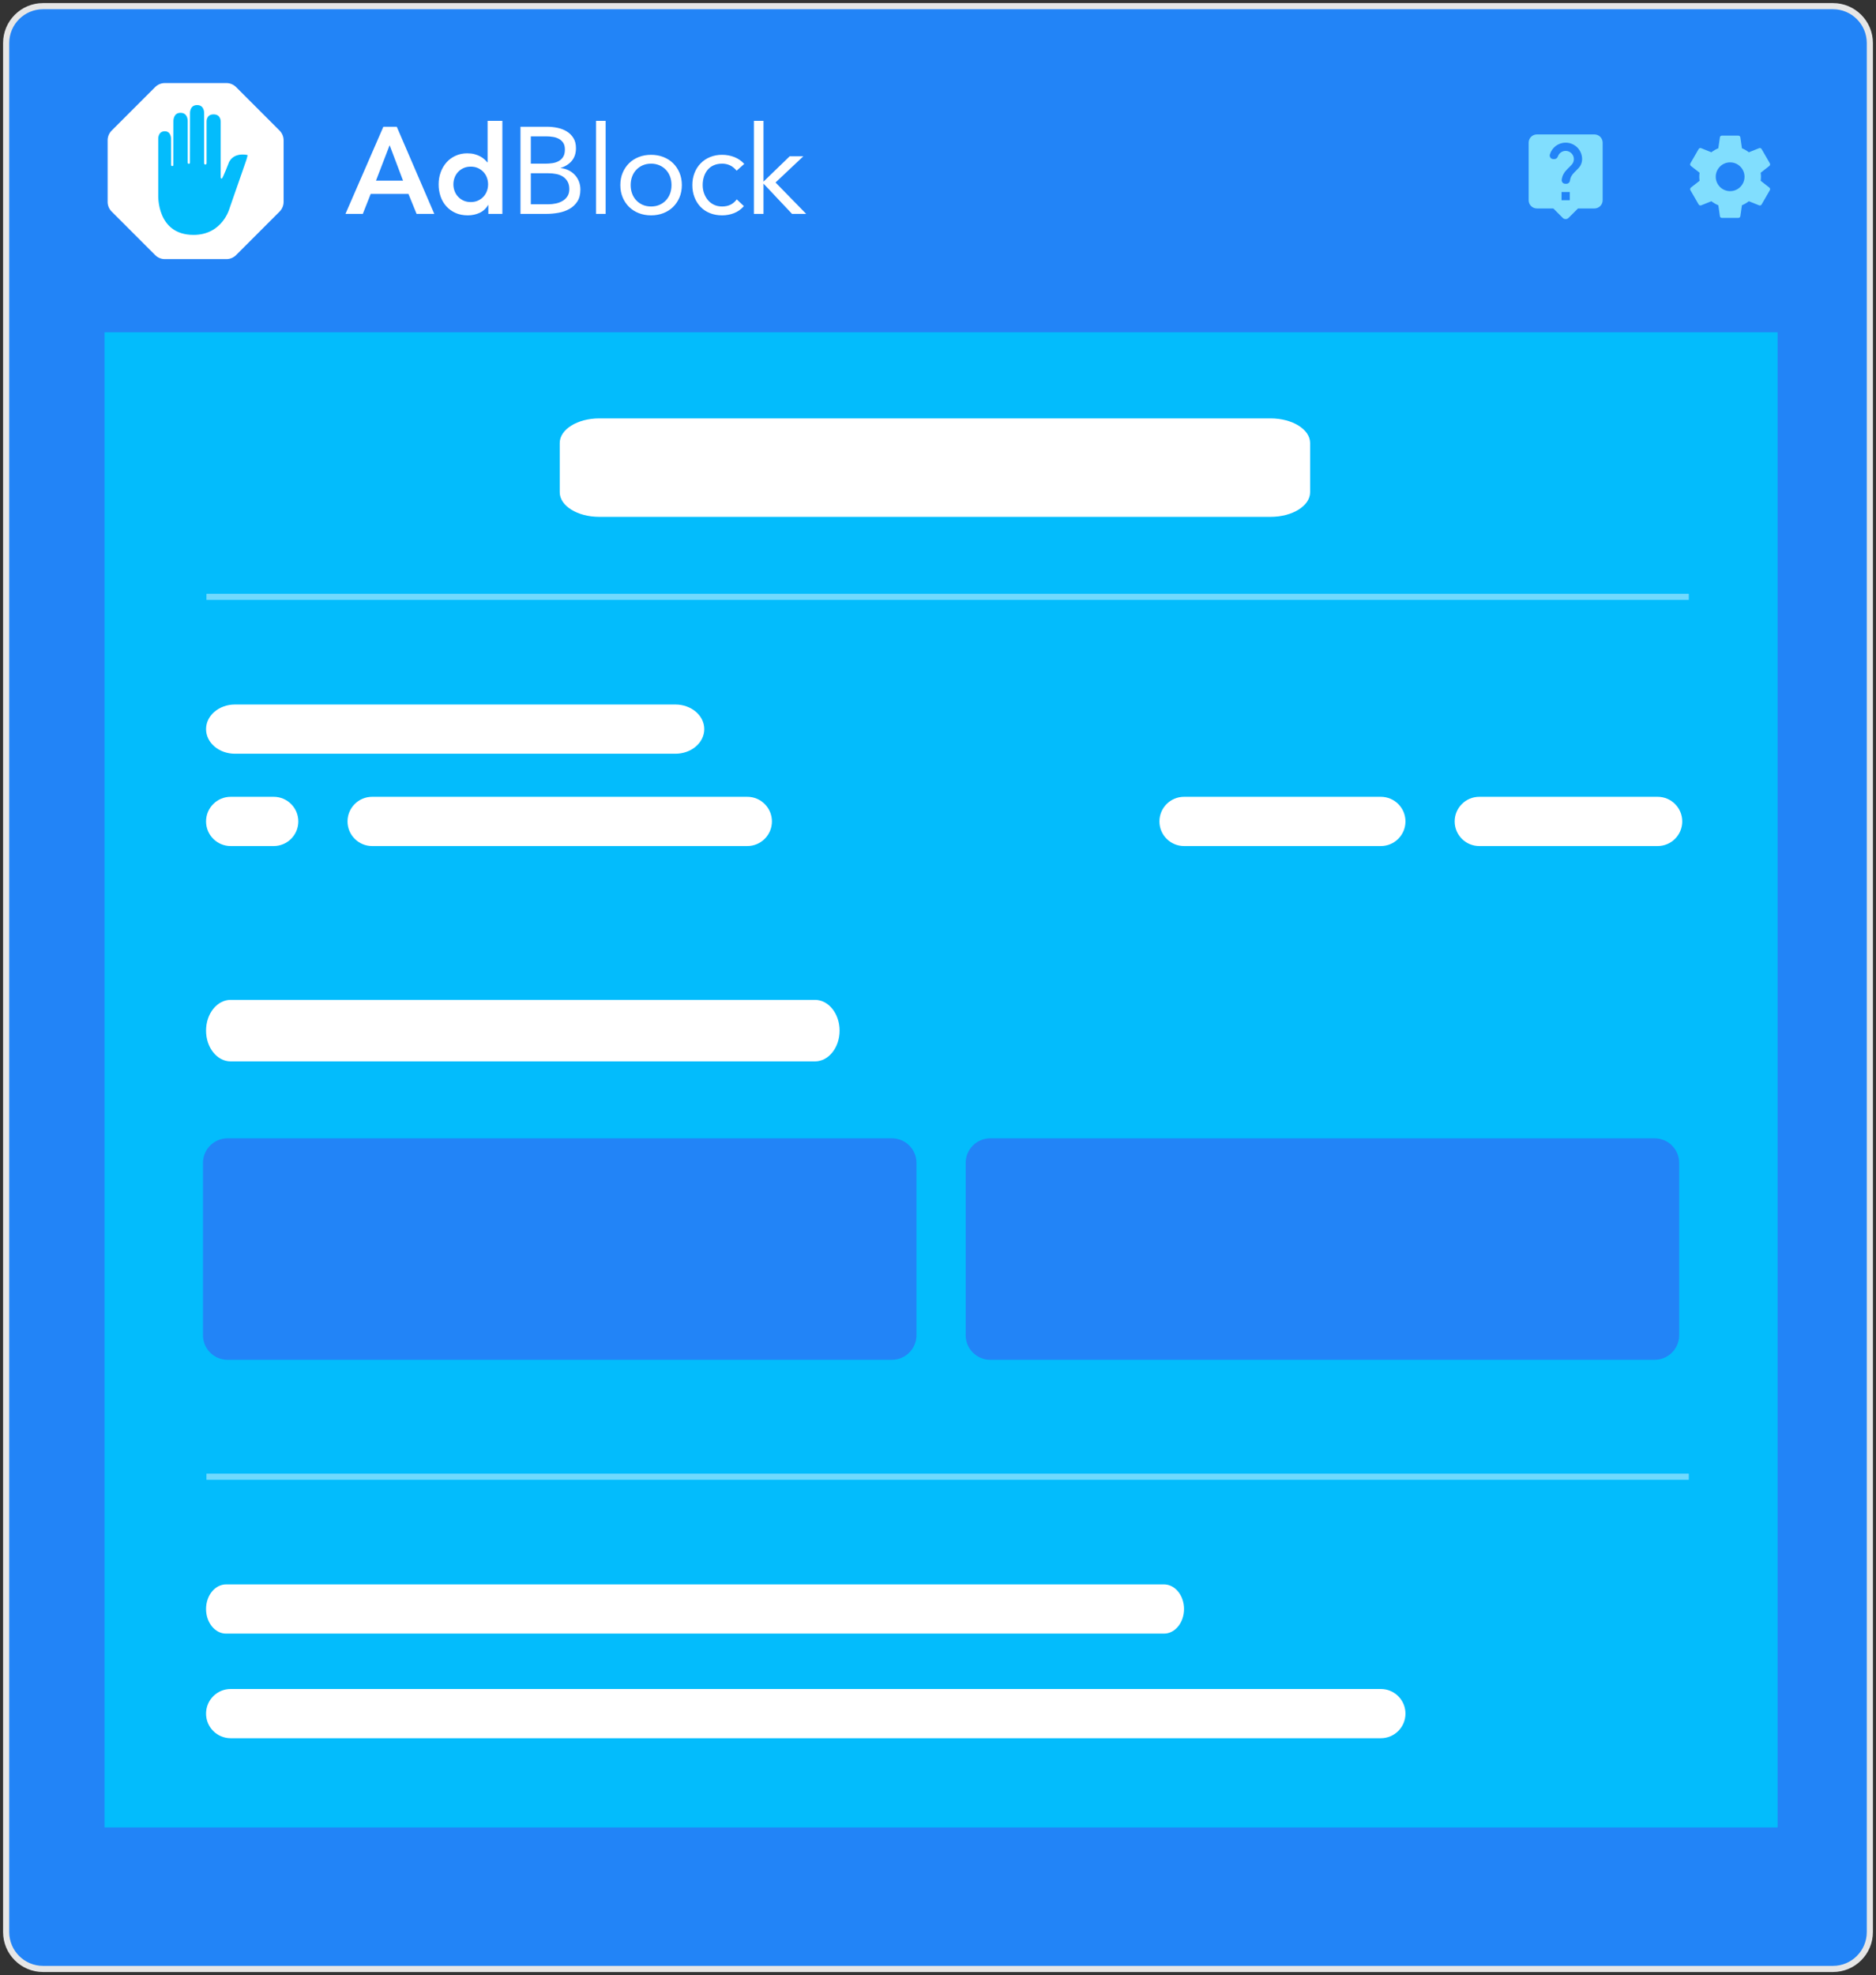 <svg xmlns="http://www.w3.org/2000/svg" width="305" height="321" fill="none" viewBox="0 0 305 321"><rect x="0" y="0" width="305" height="321" fill="#333333" stroke="none"/><path fill="#2284F7" stroke="#E6E6E6" d="M298 1H7C3.686 1 1 3.686 1 7V314C1 317.314 3.686 320 7 320H298C301.314 320 304 317.314 304 314V7C304 3.686 301.314 1 298 1Z"/><path fill="#03BCFC" fill-rule="evenodd" d="M17 54H289V297H17V54Z" clip-rule="evenodd"/><path stroke="#71D9FD" stroke-linecap="square" d="M34.066 97H274.066"/><path stroke="#71D9FD" stroke-linecap="square" d="M34.066 240H274.066"/><path fill="#fff" d="M62.327 20.6H64.507L70.607 34.76H67.727L66.407 31.52H60.267L58.987 34.76H56.167L62.327 20.6V20.6ZM65.527 29.36L63.347 23.6L61.127 29.36H65.527ZM79.394 33.32H79.354C79.033 33.883 78.543 34.331 77.954 34.6C77.367 34.866 76.734 35 76.054 35C75.307 35 74.644 34.87 74.064 34.61C73.499 34.361 72.991 33.996 72.574 33.54C72.155 33.077 71.835 32.532 71.634 31.94C71.417 31.303 71.308 30.633 71.314 29.96C71.314 29.253 71.427 28.593 71.654 27.98C71.866 27.391 72.189 26.848 72.604 26.38C73.01 25.926 73.5 25.57 74.074 25.31C74.647 25.05 75.274 24.92 75.954 24.92C76.407 24.92 76.807 24.966 77.154 25.06C77.5 25.153 77.807 25.273 78.074 25.42C78.34 25.566 78.567 25.723 78.754 25.89C78.94 26.056 79.094 26.22 79.214 26.38H79.274V19.64H81.674V34.76H79.394V33.32V33.32ZM73.714 29.96C73.714 30.333 73.777 30.693 73.904 31.04C74.03 31.386 74.217 31.693 74.464 31.96C74.71 32.226 75.007 32.44 75.354 32.6C75.7 32.76 76.094 32.84 76.534 32.84C76.974 32.84 77.367 32.76 77.714 32.6C78.05 32.448 78.353 32.23 78.604 31.96C78.85 31.694 79.041 31.381 79.164 31.04C79.29 30.693 79.354 30.333 79.354 29.96C79.354 29.586 79.29 29.226 79.164 28.88C79.041 28.539 78.85 28.226 78.604 27.96C78.353 27.69 78.05 27.473 77.714 27.32C77.367 27.16 76.974 27.08 76.534 27.08C76.094 27.08 75.7 27.16 75.354 27.32C75.018 27.473 74.715 27.69 74.464 27.96C74.218 28.226 74.027 28.539 73.904 28.88C73.777 29.226 73.714 29.586 73.714 29.96ZM84.62 20.6H88.94C89.527 20.6 90.1 20.66 90.66 20.78C91.22 20.9 91.72 21.096 92.16 21.37C92.6 21.643 92.957 22 93.23 22.44C93.504 22.88 93.64 23.426 93.64 24.08C93.64 24.906 93.417 25.59 92.97 26.13C92.524 26.67 91.92 27.053 91.16 27.28V27.32C92.033 27.393 92.848 27.785 93.45 28.42C93.737 28.726 93.96 29.083 94.12 29.49C94.28 29.896 94.36 30.333 94.36 30.8C94.36 31.586 94.197 32.233 93.87 32.74C93.549 33.242 93.109 33.657 92.59 33.95C92.064 34.25 91.47 34.46 90.81 34.58C90.15 34.7 89.494 34.76 88.84 34.76H84.62V20.6V20.6ZM86.3 26.6H88.62C89.02 26.6 89.41 26.573 89.79 26.52C90.17 26.466 90.514 26.356 90.82 26.19C91.127 26.023 91.374 25.79 91.56 25.49C91.747 25.19 91.84 24.793 91.84 24.3C91.84 23.86 91.754 23.503 91.58 23.23C91.409 22.959 91.171 22.735 90.89 22.58C90.585 22.414 90.253 22.302 89.91 22.25C89.543 22.19 89.172 22.16 88.8 22.16H86.3V26.6V26.6ZM86.3 33.2H89.14C89.554 33.2 89.964 33.156 90.37 33.07C90.757 32.991 91.129 32.849 91.47 32.65C91.79 32.463 92.061 32.203 92.26 31.89C92.46 31.576 92.56 31.193 92.56 30.74C92.56 30.246 92.464 29.833 92.27 29.5C92.085 29.176 91.824 28.901 91.51 28.7C91.197 28.5 90.837 28.36 90.43 28.28C90.018 28.2 89.6 28.159 89.18 28.16H86.3V33.2V33.2ZM96.907 19.64H98.467V34.76H96.907V19.64ZM100.854 30.08C100.854 29.346 100.981 28.68 101.234 28.08C101.487 27.48 101.834 26.963 102.274 26.53C102.714 26.096 103.241 25.76 103.854 25.52C104.467 25.28 105.134 25.16 105.854 25.16C106.574 25.16 107.241 25.28 107.854 25.52C108.467 25.76 108.994 26.096 109.434 26.53C109.874 26.963 110.221 27.48 110.474 28.08C110.727 28.68 110.854 29.346 110.854 30.08C110.854 30.813 110.727 31.48 110.474 32.08C110.221 32.68 109.874 33.196 109.434 33.63C108.994 34.063 108.467 34.4 107.854 34.64C107.241 34.88 106.574 35 105.854 35C105.134 35 104.467 34.88 103.854 34.64C103.264 34.415 102.726 34.071 102.274 33.63C101.828 33.188 101.474 32.661 101.234 32.08C100.981 31.48 100.854 30.813 100.854 30.08V30.08ZM102.534 30.08C102.534 30.573 102.611 31.03 102.764 31.45C102.917 31.87 103.141 32.236 103.434 32.55C103.727 32.863 104.077 33.11 104.484 33.29C104.891 33.47 105.347 33.56 105.854 33.56C106.361 33.56 106.817 33.47 107.224 33.29C107.631 33.11 107.981 32.863 108.274 32.55C108.567 32.236 108.791 31.87 108.944 31.45C109.097 31.03 109.174 30.573 109.174 30.08C109.174 29.586 109.097 29.13 108.944 28.71C108.798 28.302 108.57 27.927 108.274 27.61C107.978 27.295 107.621 27.043 107.224 26.87C106.791 26.685 106.325 26.593 105.854 26.6C105.347 26.6 104.891 26.69 104.484 26.87C104.077 27.05 103.727 27.296 103.434 27.61C103.141 27.923 102.917 28.29 102.764 28.71C102.611 29.13 102.534 29.586 102.534 30.08V30.08ZM119.761 27.74C119.428 27.34 119.068 27.05 118.681 26.87C118.279 26.687 117.842 26.595 117.401 26.6C116.881 26.6 116.421 26.69 116.021 26.87C115.621 27.05 115.291 27.3 115.031 27.62C114.771 27.94 114.574 28.31 114.441 28.73C114.308 29.15 114.241 29.6 114.241 30.08C114.241 30.56 114.318 31.01 114.471 31.43C114.624 31.85 114.838 32.22 115.111 32.54C115.384 32.86 115.714 33.11 116.101 33.29C116.488 33.47 116.921 33.56 117.401 33.56C118.428 33.56 119.221 33.173 119.781 32.4L120.941 33.5C120.488 34.02 119.954 34.4 119.341 34.64C118.728 34.88 118.081 35 117.401 35C116.681 35 116.021 34.88 115.421 34.64C114.821 34.4 114.311 34.06 113.891 33.62C113.471 33.18 113.144 32.66 112.911 32.06C112.678 31.46 112.561 30.8 112.561 30.08C112.561 29.373 112.678 28.72 112.911 28.12C113.144 27.52 113.474 27 113.901 26.56C114.335 26.115 114.856 25.765 115.431 25.53C116.057 25.277 116.726 25.151 117.401 25.16C118.094 25.16 118.751 25.28 119.371 25.52C119.994 25.762 120.552 26.145 121.001 26.64L119.761 27.74V27.74ZM122.568 19.64H124.128V29.52L128.388 25.4H130.608L126.088 29.66L131.068 34.76H128.768L124.128 29.84V34.76H122.568V19.64Z"/><path fill="#fff" fill-rule="evenodd" d="M25.23 14.148L18.148 21.231C17.943 21.437 17.779 21.681 17.668 21.949C17.557 22.218 17.5 22.506 17.5 22.797V32.814C17.5 33.401 17.733 33.964 18.148 34.379L25.23 41.462C25.646 41.877 26.208 42.11 26.796 42.11H36.813C37.4 42.11 37.963 41.877 38.379 41.462L45.461 34.379C45.876 33.964 46.109 33.401 46.109 32.814V22.797C46.109 22.209 45.876 21.647 45.461 21.231L38.379 14.148C38.173 13.943 37.929 13.78 37.661 13.668C37.392 13.557 37.104 13.5 36.813 13.5H26.796C26.209 13.5 25.646 13.733 25.23 14.148Z" clip-rule="evenodd"/><path fill="#03BCFC" fill-rule="evenodd" d="M31.464 38.176C36.203 38.176 37.328 33.828 37.328 33.828L40.048 26.012C40.048 26.012 40.294 25.201 40.249 25.192C37.715 24.718 37.176 26.504 37.176 26.504C37.176 26.504 36.203 29.033 36.052 29.033C35.901 29.033 35.883 28.845 35.883 28.845V19.761C35.883 19.761 35.93 18.588 34.727 18.588C33.523 18.588 33.585 19.762 33.585 19.762L33.586 26.474C33.586 26.474 33.603 26.744 33.377 26.744C33.176 26.744 33.187 26.483 33.187 26.483V18.397C33.187 18.397 33.262 17.076 32.045 17.076C30.828 17.076 30.893 18.406 30.893 18.406L30.883 26.384C30.883 26.384 30.898 26.629 30.697 26.629C30.511 26.629 30.517 26.387 30.517 26.387V19.697C30.517 19.697 30.585 18.336 29.346 18.336C28.128 18.336 28.193 19.723 28.193 19.723L28.182 26.785C28.182 26.785 28.205 26.99 28.013 26.99C27.81 26.99 27.815 26.785 27.815 26.785L27.806 22.514C27.806 22.514 27.817 21.334 26.794 21.334C25.706 21.334 25.726 22.514 25.726 22.514V31.732C25.733 31.73 25.45 38.175 31.464 38.175V38.176Z" clip-rule="evenodd"/><path fill="#fff" d="M206.579 68H97.421C93.875 68 91 69.791 91 72V80C91 82.209 93.875 84 97.421 84H206.579C210.125 84 213 82.209 213 80V72C213 69.791 210.125 68 206.579 68Z"/><path fill="#fff" d="M132.5 162.5H37.5C35.291 162.5 33.5 164.739 33.5 167.5C33.5 170.261 35.291 172.5 37.5 172.5H132.5C134.709 172.5 136.5 170.261 136.5 167.5C136.5 164.739 134.709 162.5 132.5 162.5Z"/><path fill="#fff" d="M189.238 257.5H36.761C34.96 257.5 33.5 259.291 33.5 261.5C33.5 263.709 34.96 265.5 36.761 265.5H189.238C191.04 265.5 192.5 263.709 192.5 261.5C192.5 259.291 191.04 257.5 189.238 257.5Z"/><path fill="#fff" d="M224.5 274.5H37.5C35.291 274.5 33.5 276.291 33.5 278.5C33.5 280.709 35.291 282.5 37.5 282.5H224.5C226.709 282.5 228.5 280.709 228.5 278.5C228.5 276.291 226.709 274.5 224.5 274.5Z"/><path fill="#fff" d="M44.5 129.5H37.5C35.291 129.5 33.5 131.291 33.5 133.5C33.5 135.709 35.291 137.5 37.5 137.5H44.5C46.709 137.5 48.5 135.709 48.5 133.5C48.5 131.291 46.709 129.5 44.5 129.5Z"/><path fill="#fff" d="M224.5 129.5H192.5C190.291 129.5 188.5 131.291 188.5 133.5C188.5 135.709 190.291 137.5 192.5 137.5H224.5C226.709 137.5 228.5 135.709 228.5 133.5C228.5 131.291 226.709 129.5 224.5 129.5Z"/><path fill="#fff" d="M121.5 129.5H60.5C58.291 129.5 56.5 131.291 56.5 133.5C56.5 135.709 58.291 137.5 60.5 137.5H121.5C123.709 137.5 125.5 135.709 125.5 133.5C125.5 131.291 123.709 129.5 121.5 129.5Z"/><path fill="#fff" d="M109.804 114.5H38.196C35.602 114.5 33.5 116.291 33.5 118.5C33.5 120.709 35.602 122.5 38.196 122.5H109.804C112.398 122.5 114.5 120.709 114.5 118.5C114.5 116.291 112.398 114.5 109.804 114.5Z"/><path fill="#fff" d="M269.5 129.5H240.5C238.291 129.5 236.5 131.291 236.5 133.5C236.5 135.709 238.291 137.5 240.5 137.5H269.5C271.709 137.5 273.5 135.709 273.5 133.5C273.5 131.291 271.709 129.5 269.5 129.5Z"/><path fill="#2284F7" d="M33 189C33 186.791 34.791 185 37 185H145C147.209 185 149 186.791 149 189V217C149 219.209 147.209 221 145 221H37C34.791 221 33 219.209 33 217V189Z"/><path fill="#2284F7" d="M157 189C157 186.791 158.791 185 161 185H269C271.209 185 273 186.791 273 189V217C273 219.209 271.209 221 269 221H161C158.791 221 157 219.209 157 217V189Z"/><path fill="#81DEFE" fill-rule="evenodd" d="M286.297 28.727C286.297 28.954 286.277 29.168 286.251 29.382L287.661 30.485C287.788 30.585 287.822 30.766 287.741 30.913L286.404 33.226C286.324 33.373 286.15 33.433 285.997 33.373L284.332 32.705C283.985 32.965 283.61 33.193 283.203 33.36L282.949 35.131C282.928 35.291 282.788 35.412 282.621 35.412H279.947C279.78 35.412 279.64 35.291 279.62 35.131L279.366 33.36C278.958 33.193 278.584 32.972 278.236 32.705L276.572 33.373C276.424 33.426 276.244 33.373 276.164 33.226L274.827 30.913C274.747 30.766 274.78 30.585 274.907 30.485L276.318 29.382C276.291 29.168 276.271 28.948 276.271 28.727C276.271 28.507 276.291 28.286 276.318 28.072L274.907 26.969C274.78 26.869 274.74 26.688 274.827 26.541L276.164 24.229C276.244 24.081 276.418 24.021 276.572 24.081L278.236 24.75C278.584 24.489 278.958 24.262 279.366 24.095L279.62 22.323C279.64 22.163 279.78 22.043 279.947 22.043H282.621C282.788 22.043 282.928 22.163 282.949 22.323L283.203 24.095C283.61 24.262 283.985 24.483 284.332 24.75L285.997 24.081C286.144 24.028 286.324 24.081 286.404 24.229L287.741 26.541C287.822 26.688 287.788 26.869 287.661 26.969L286.251 28.072C286.277 28.286 286.297 28.5 286.297 28.727ZM278.945 28.727C278.945 30.017 279.994 31.067 281.284 31.067C282.574 31.067 283.624 30.017 283.624 28.727C283.624 27.437 282.574 26.388 281.284 26.388C279.994 26.388 278.945 27.437 278.945 28.727Z" clip-rule="evenodd"/><path fill="#81DEFE" fill-rule="evenodd" d="M259.224 21.848H249.866C249.124 21.848 248.529 22.45 248.529 23.185V32.543C248.529 33.279 249.13 33.88 249.866 33.88H252.54L254.07 35.411C254.331 35.672 254.752 35.672 255.013 35.411L256.55 33.88H259.224C259.959 33.88 260.561 33.279 260.561 32.543V23.185C260.561 22.45 259.959 21.848 259.224 21.848ZM255.213 31.206V32.543H253.876V31.206H255.213ZM255.995 27.978L256.597 27.363C256.978 26.982 257.219 26.447 257.219 25.859C257.219 24.382 256.022 23.185 254.545 23.185C253.328 23.185 252.306 23.994 251.978 25.104C251.871 25.478 252.138 25.852 252.526 25.852H252.727C252.987 25.852 253.195 25.672 253.281 25.424C253.462 24.903 253.963 24.522 254.545 24.522C255.28 24.522 255.882 25.123 255.882 25.859C255.882 26.227 255.735 26.561 255.494 26.801L254.665 27.644C254.257 28.058 253.977 28.599 253.903 29.208C253.856 29.555 254.124 29.863 254.471 29.863H254.679C254.973 29.863 255.207 29.642 255.247 29.355C255.334 28.713 255.608 28.372 255.995 27.978Z" clip-rule="evenodd"/></svg>
